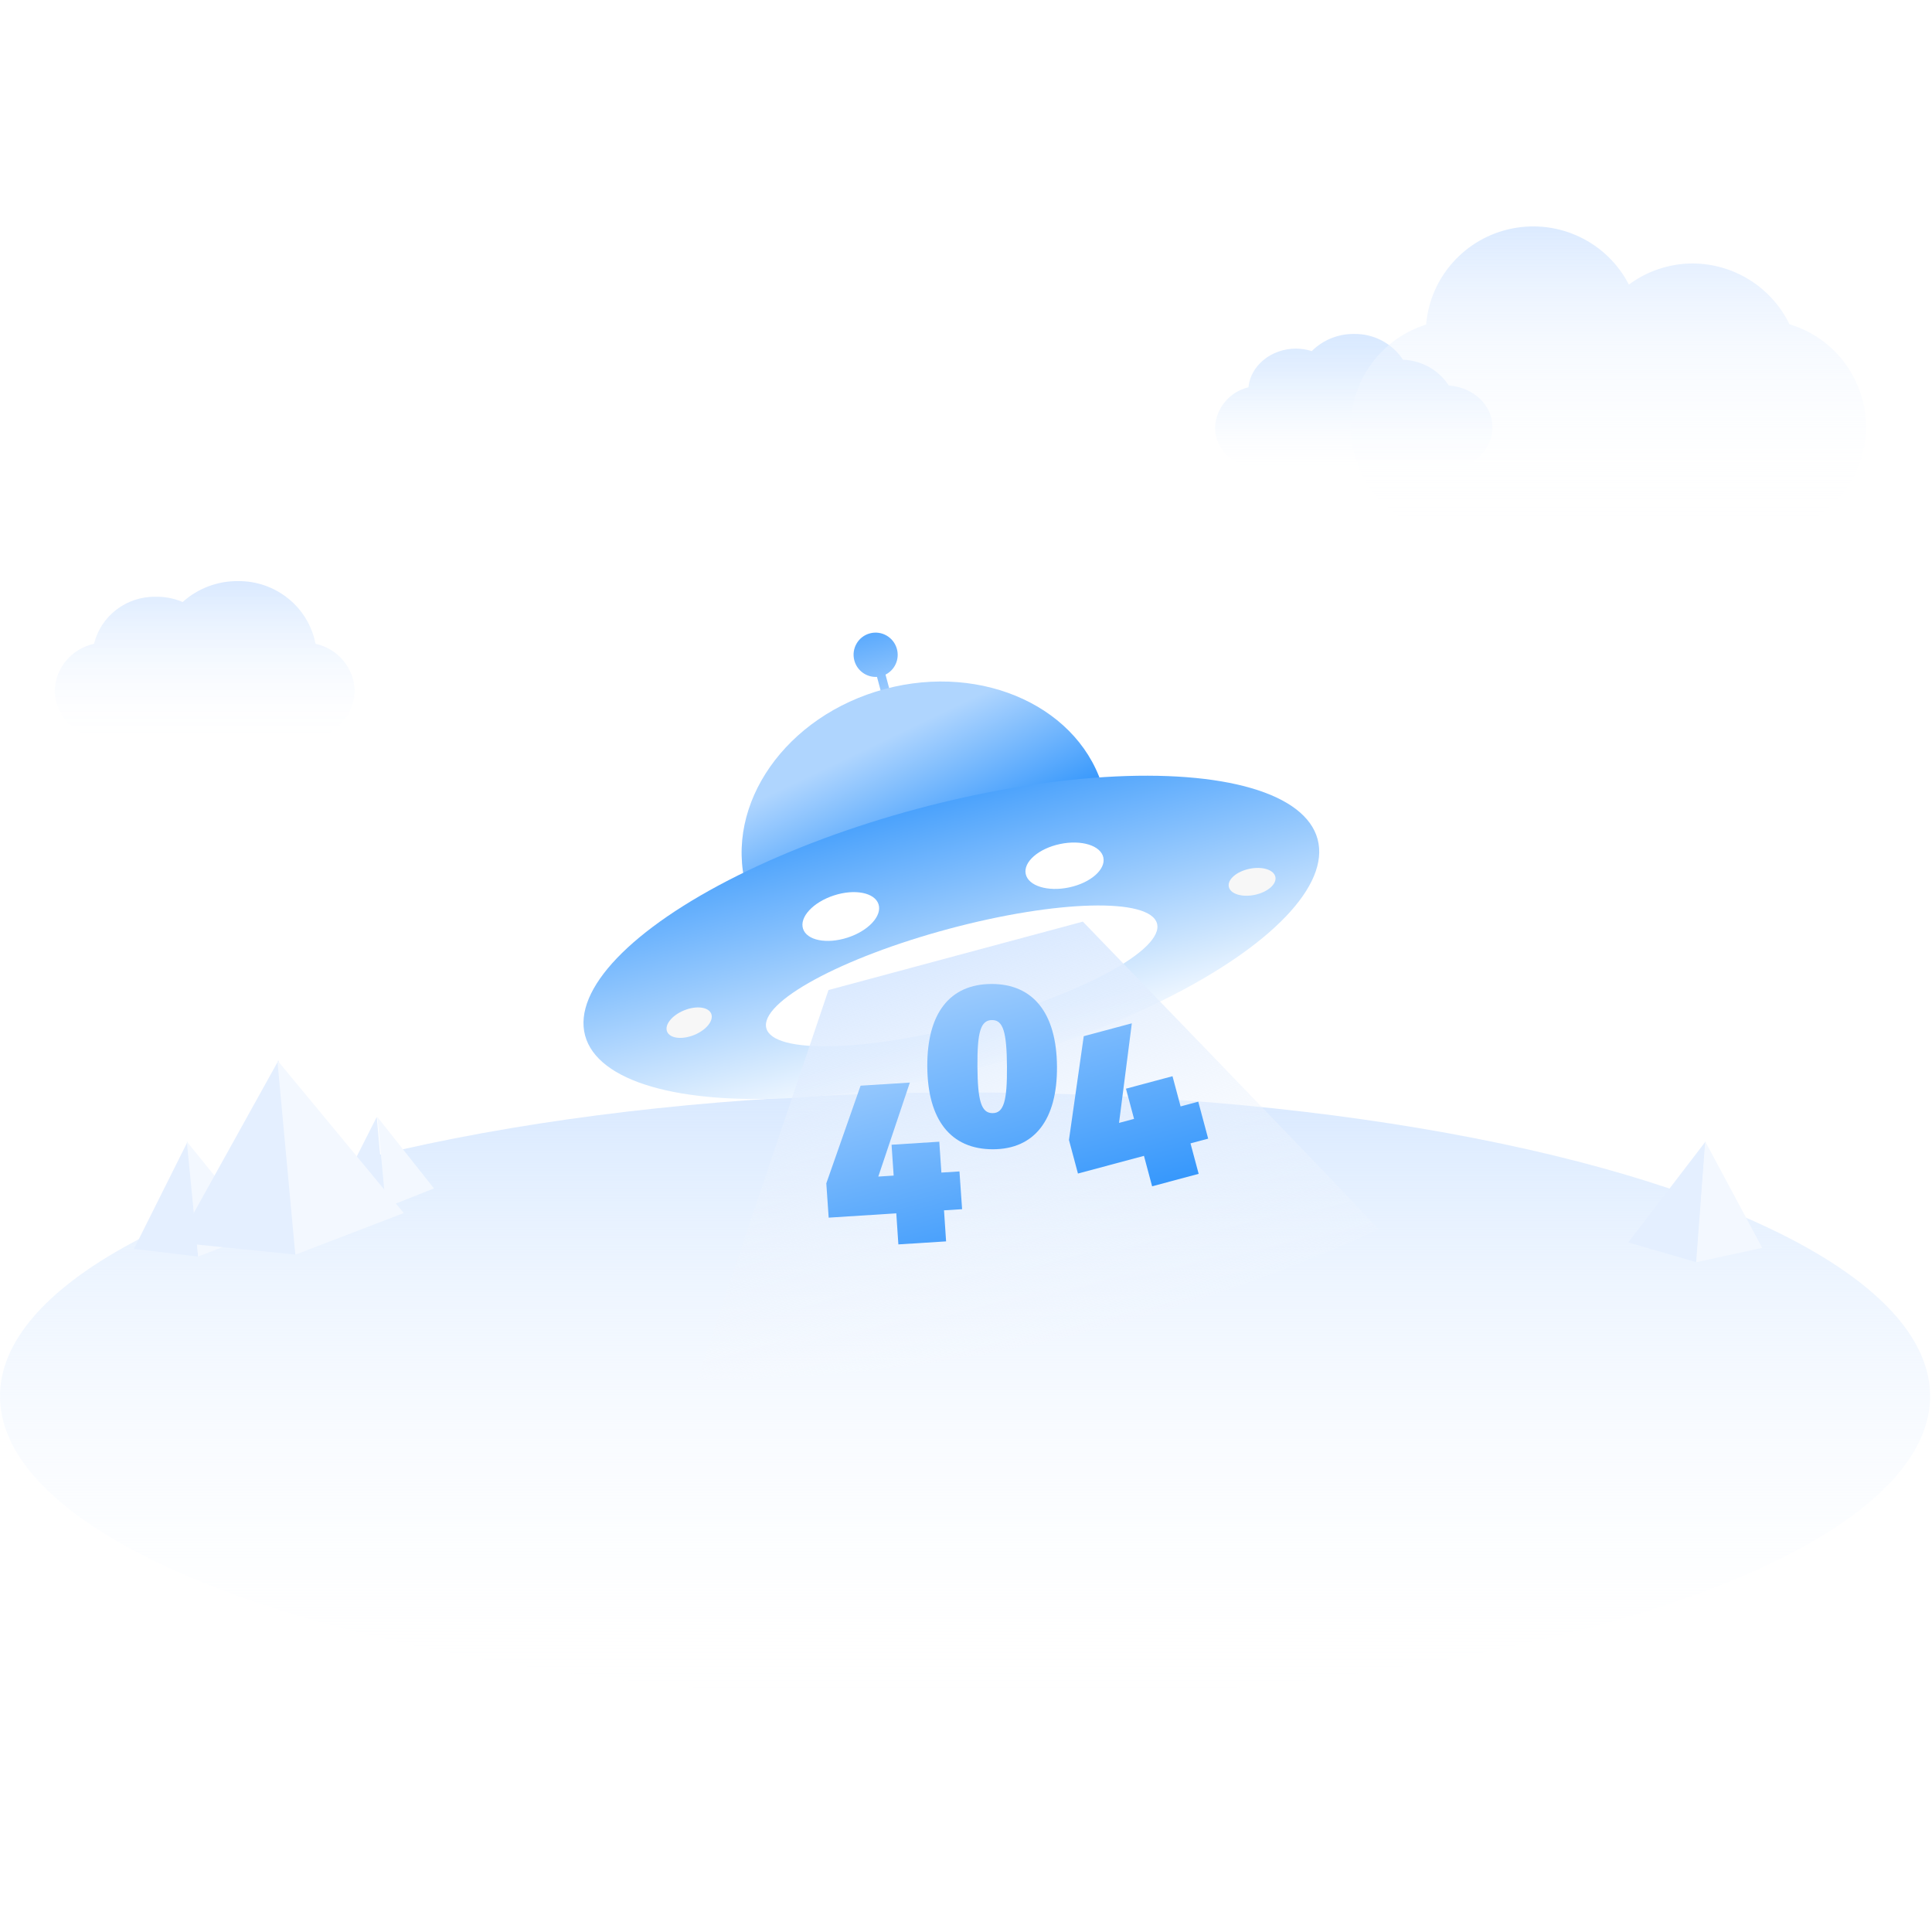 <svg xmlns:xlink="http://www.w3.org/1999/xlink" xmlns="http://www.w3.org/2000/svg" version="1.1" viewBox="0 0 1024 1024" height="1024px" width="1024px">
    <title>404</title>
    <defs>
        <linearGradient id="linearGradient-1" y2="-2.47145299e-14%" x2="50%" y1="100%" x1="50%">
            <stop offset="0%" stop-opacity="0.1" stop-color="#FFFFFF"></stop>
            <stop offset="13%" stop-opacity="0.19" stop-color="#FBFDFF"></stop>
            <stop offset="41%" stop-opacity="0.43" stop-color="#F1F7FF"></stop>
            <stop offset="81%" stop-opacity="0.82" stop-color="#E1EEFF"></stop>
            <stop offset="100%" stop-color="#D9E9FF"></stop>
        </linearGradient>
        <linearGradient id="linearGradient-2" y2="0.07%" x2="50%" y1="100.222%" x1="50%">
            <stop offset="0%" stop-opacity="0.1" stop-color="#FFFFFF"></stop>
            <stop offset="100%" stop-color="#D9E9FF"></stop>
        </linearGradient>
        <linearGradient id="linearGradient-3" y2="0.007%" x2="50.094%" y1="100%" x1="50.094%">
            <stop offset="0%" stop-opacity="0.1" stop-color="#FFFFFF"></stop>
            <stop offset="14%" stop-opacity="0.27" stop-color="#F8FBFF"></stop>
            <stop offset="37%" stop-opacity="0.52" stop-color="#EDF5FF"></stop>
            <stop offset="58%" stop-opacity="0.73" stop-color="#E4F0FF"></stop>
            <stop offset="76%" stop-opacity="0.88" stop-color="#DEECFF"></stop>
            <stop offset="91%" stop-opacity="0.97" stop-color="#DAEAFF"></stop>
            <stop offset="100%" stop-color="#D9E9FF"></stop>
        </linearGradient>
        <linearGradient id="linearGradient-4" y2="-0.081%" x2="49.984%" y1="99.931%" x1="49.984%">
            <stop offset="0%" stop-opacity="0.1" stop-color="#FFFFFF"></stop>
            <stop offset="9%" stop-opacity="0.13" stop-color="#FEFEFF"></stop>
            <stop offset="23%" stop-opacity="0.21" stop-color="#FBFCFF"></stop>
            <stop offset="40%" stop-opacity="0.33" stop-color="#F5F9FF"></stop>
            <stop offset="59%" stop-opacity="0.51" stop-color="#EEF5FF"></stop>
            <stop offset="79%" stop-opacity="0.74" stop-color="#E4EFFF"></stop>
            <stop offset="100%" stop-color="#D9E9FF"></stop>
        </linearGradient>
        <linearGradient id="linearGradient-5" y2="100%" x2="50%" y1="0%" x1="50%">
            <stop offset="0%" stop-color="#5BAAFD"></stop>
            <stop offset="100%" stop-color="#AAD2FE"></stop>
        </linearGradient>
        <linearGradient id="linearGradient-6" y2="55.333%" x2="59.065%" y1="14.905%" x1="50%">
            <stop offset="0%" stop-color="#AFD5FE"></stop>
            <stop offset="100%" stop-color="#3798FC"></stop>
        </linearGradient>
        <linearGradient id="linearGradient-7" y2="100%" x2="50%" y1="0%" x1="50%">
            <stop offset="0%" stop-color="#4BA2FC"></stop>
            <stop offset="100%" stop-color="#F9FCFF"></stop>
        </linearGradient>
        <linearGradient id="linearGradient-8" y2="54.246%" x2="47.685%" y1="48.505%" x1="50%">
            <stop offset="0%" stop-color="#FFFFFF"></stop>
            <stop offset="100%" stop-color="#F7F7F7"></stop>
        </linearGradient>
        <linearGradient id="linearGradient-9" y2="100%" x2="50%" y1="0%" x1="50%">
            <stop offset="0%" stop-color="#DBEAFF"></stop>
            <stop offset="100%" stop-opacity="0" stop-color="#FCFCFC"></stop>
        </linearGradient>
        <linearGradient id="linearGradient-10" y2="100%" x2="50%" y1="0%" x1="50%">
            <stop offset="0%" stop-color="#94C7FD"></stop>
            <stop offset="100%" stop-color="#4AA1FC"></stop>
        </linearGradient>
        <linearGradient id="linearGradient-11" y2="100%" x2="50%" y1="0%" x1="50%">
            <stop offset="0%" stop-color="#9ECCFD"></stop>
            <stop offset="100%" stop-color="#3798FC"></stop>
        </linearGradient>
    </defs>
    <g fill-rule="evenodd" fill="none" stroke-width="1" stroke="none" id="404">
        <rect height="1024" width="1024" y="0" x="0" fill="#FFFFFF"></rect>
        <rect height="1024" width="1024" y="0" x="0" opacity="0" fill-rule="nonzero" fill="#D8D8D8" id="矩形"></rect>
        <ellipse ry="161" rx="511.5" cy="740" cx="511.5" fill-rule="nonzero" fill="url(#linearGradient-1)" id="椭圆形"></ellipse>
        <polygon points="199.69 592 204 640 177 636.836" fill-rule="nonzero" fill="#E4EFFF" id="路径"></polygon>
        <polygon points="200 592 230 629.886 204.547 640" fill-rule="nonzero" fill="#F3F8FF" id="路径"></polygon>
        <polygon points="99.473 605 105 666 71 661.931" fill-rule="nonzero" fill="#E4EFFF" id="路径"></polygon>
        <polygon points="99 605 138 653.233 105 666" fill-rule="nonzero" fill="#F3F8FF" id="路径"></polygon>
        <polygon points="147.629 562 157 665 94 658.584" fill-rule="nonzero" fill="#E4EFFF" id="路径"></polygon>
        <polygon points="147 562 214 642.945 156.527 665" fill-rule="nonzero" fill="#F3F8FF" id="路径"></polygon>
        <path fill-rule="nonzero" fill="url(#linearGradient-2)" id="路径" d="M167.227,341.223 C163.481,321.746 146.09,307.737 125.989,308.004 C115.2,307.944 104.785,311.898 96.822,319.077 C92.298,317.146 87.405,316.202 82.477,316.309 C67.025,316.044 53.462,326.403 49.858,341.223 C37.931,343.823 29.33,354.096 29,366.137 C29.459,380.79 41.817,392.334 56.679,391.993 L160.321,391.993 C175.183,392.334 187.541,380.79 188,366.137 C187.689,354.117 179.126,343.847 167.227,341.223 L167.227,341.223 Z"></path>
        <path fill-rule="nonzero" fill="url(#linearGradient-3)" id="路径" d="M767.895,204.336 C762.537,196.116 753.473,191.014 743.619,190.671 C737.903,181.979 728.089,176.816 717.638,177.005 C709.252,176.916 701.185,180.191 695.264,186.088 C692.55,185.231 689.721,184.791 686.874,184.782 C673.701,184.782 662.794,193.837 661.703,205.281 C651.662,207.658 644.432,216.37 644,226.613 C644,238.945 655.383,249 669.17,249 L765.825,249 C779.809,249 790.996,238.945 790.996,226.613 C791.247,214.891 780.899,205.197 767.895,204.336 Z"></path>
        <path fill-rule="nonzero" fill="url(#linearGradient-4)" id="路径" d="M948.38,171.743 C938.847,152.167 918.947,139.71 897.099,139.643 C884.93,139.669 873.093,143.598 863.343,150.847 C851.74,128.313 826.542,116.167 801.594,121.083 C776.647,126 757.994,146.787 755.886,172.023 C729.049,180.455 712.397,207.114 716.665,234.811 C720.934,262.508 744.848,282.969 772.989,283 L931.867,283 C960.171,283.053 984.23,262.425 988.379,234.546 C992.528,206.667 975.511,179.977 948.408,171.855 L948.38,171.743 Z"></path>
        <polygon points="904 605 899.151 669 863 658.523" fill-rule="nonzero" fill="#E4EFFF" id="路径"></polygon>
        <polygon points="903.819 605 934 661.39 899 669" fill-rule="nonzero" fill="#F3F8FF" id="路径"></polygon>
        <g fill-rule="nonzero" transform="translate(264, 283)" id="编组-7">
            <g transform="translate(246.859, 240.673) rotate(-15) translate(-246.859, -240.673) translate(45.178, 46.135)" id="编组-3">
                <path fill="url(#linearGradient-5)" id="形状结合" d="M202.236,0.08 C208.689,0.08 213.92,5.339 213.92,11.827 C213.92,17.509 209.907,22.249 204.574,23.338 L204.572,40.019 L199.899,40.019 L199.899,23.338 C194.565,22.25 190.551,17.51 190.551,11.827 C190.551,5.339 195.782,0.08 202.236,0.08 Z"></path>
                <ellipse ry="82.228" rx="98.149" cy="112.85" cx="202.236" fill="url(#linearGradient-6)" id="椭圆形"></ellipse>
                <ellipse ry="70.481" rx="200.972" cy="166.886" cx="202.236" fill="url(#linearGradient-7)" id="椭圆形"></ellipse>
                <path fill="url(#linearGradient-8)" id="形状结合" d="M351.217,179.053 C351.419,175.165 357.226,172.312 364.185,172.678 C371.145,173.045 376.623,176.493 376.42,180.381 C376.218,184.268 370.411,187.122 363.452,186.755 C356.492,186.389 351.014,182.94 351.217,179.053 Z M55.442,167.593 C62.36,166.739 68.35,169.178 68.822,173.042 C69.294,176.906 64.068,180.73 57.151,181.584 C50.233,182.438 44.243,179.998 43.771,176.134 C43.299,172.271 48.525,168.446 55.442,167.593 Z M249.002,144.635 C249.34,138.156 259.017,133.4 270.617,134.01 C282.216,134.621 291.346,140.369 291.008,146.848 C290.67,153.327 280.993,158.083 269.394,157.472 C257.794,156.861 248.664,151.113 249.002,144.635 Z M147.876,129.312 C159.476,128.701 169.153,133.457 169.49,139.936 C169.828,146.415 160.699,152.162 149.099,152.773 C137.499,153.384 127.822,148.628 127.484,142.149 C127.146,135.67 136.276,129.923 147.876,129.312 Z"></path>
                <ellipse ry="25.843" rx="107.185" cy="188.03" cx="202.236" fill="#FFFFFF" id="椭圆形复制-6"></ellipse>
                <path fill="url(#linearGradient-9)" id="路径-2" d="M132.113,176.994 L11.478,358.119 C130.558,390.705 253.7,396.361 380.905,375.086 C381.509,375.207 345.11,309.133 271.709,176.865 L200.076,176.931 L132.113,176.994 Z"></path>
                <g transform="translate(100.815, 194.688)" id="编组-8">
                    <polygon points="60.25 40.847 31.2 84.647 39.202 86.246 42.363 70.161 67.21 75.16 64.049 91.245 73.464 93.149 69.631 112.839 60.216 110.934 57.022 127.121 32.175 122.122 35.369 105.935 0.166 98.862 3.663 80.975 34.596 35.678" fill="url(#linearGradient-10)" id="路径"></polygon>
                    <path fill="url(#linearGradient-11)" id="形状" d="M137.769,52.855 C130.648,80.154 114.879,92.084 93.582,86.377 C72.047,80.601 64.247,62.379 71.369,35.08 C78.491,7.781 94.158,-4.149 115.692,1.593 C136.989,7.335 144.891,25.557 137.769,52.855 Z M97.041,41.956 C92.496,59.422 92.564,66.298 98.431,67.846 C104.162,69.393 107.621,63.445 112.166,45.979 C116.744,28.376 116.642,21.637 110.911,20.124 C105.01,18.543 101.619,24.353 97.041,41.956 L97.041,41.956 Z M182.025,40.959 L161.813,90.193 L170.054,90.193 L170.054,73.622 L195.59,73.622 L195.59,90.193 L205.289,90.193 L205.289,110.478 L195.59,110.478 L195.59,127.188 L170.054,127.188 L170.054,110.478 L133.835,110.478 L133.835,92.05 L155.641,40.959 L182.025,40.959 L182.025,40.959 Z"></path>
                </g>
            </g>
        </g>
    </g>
</svg>